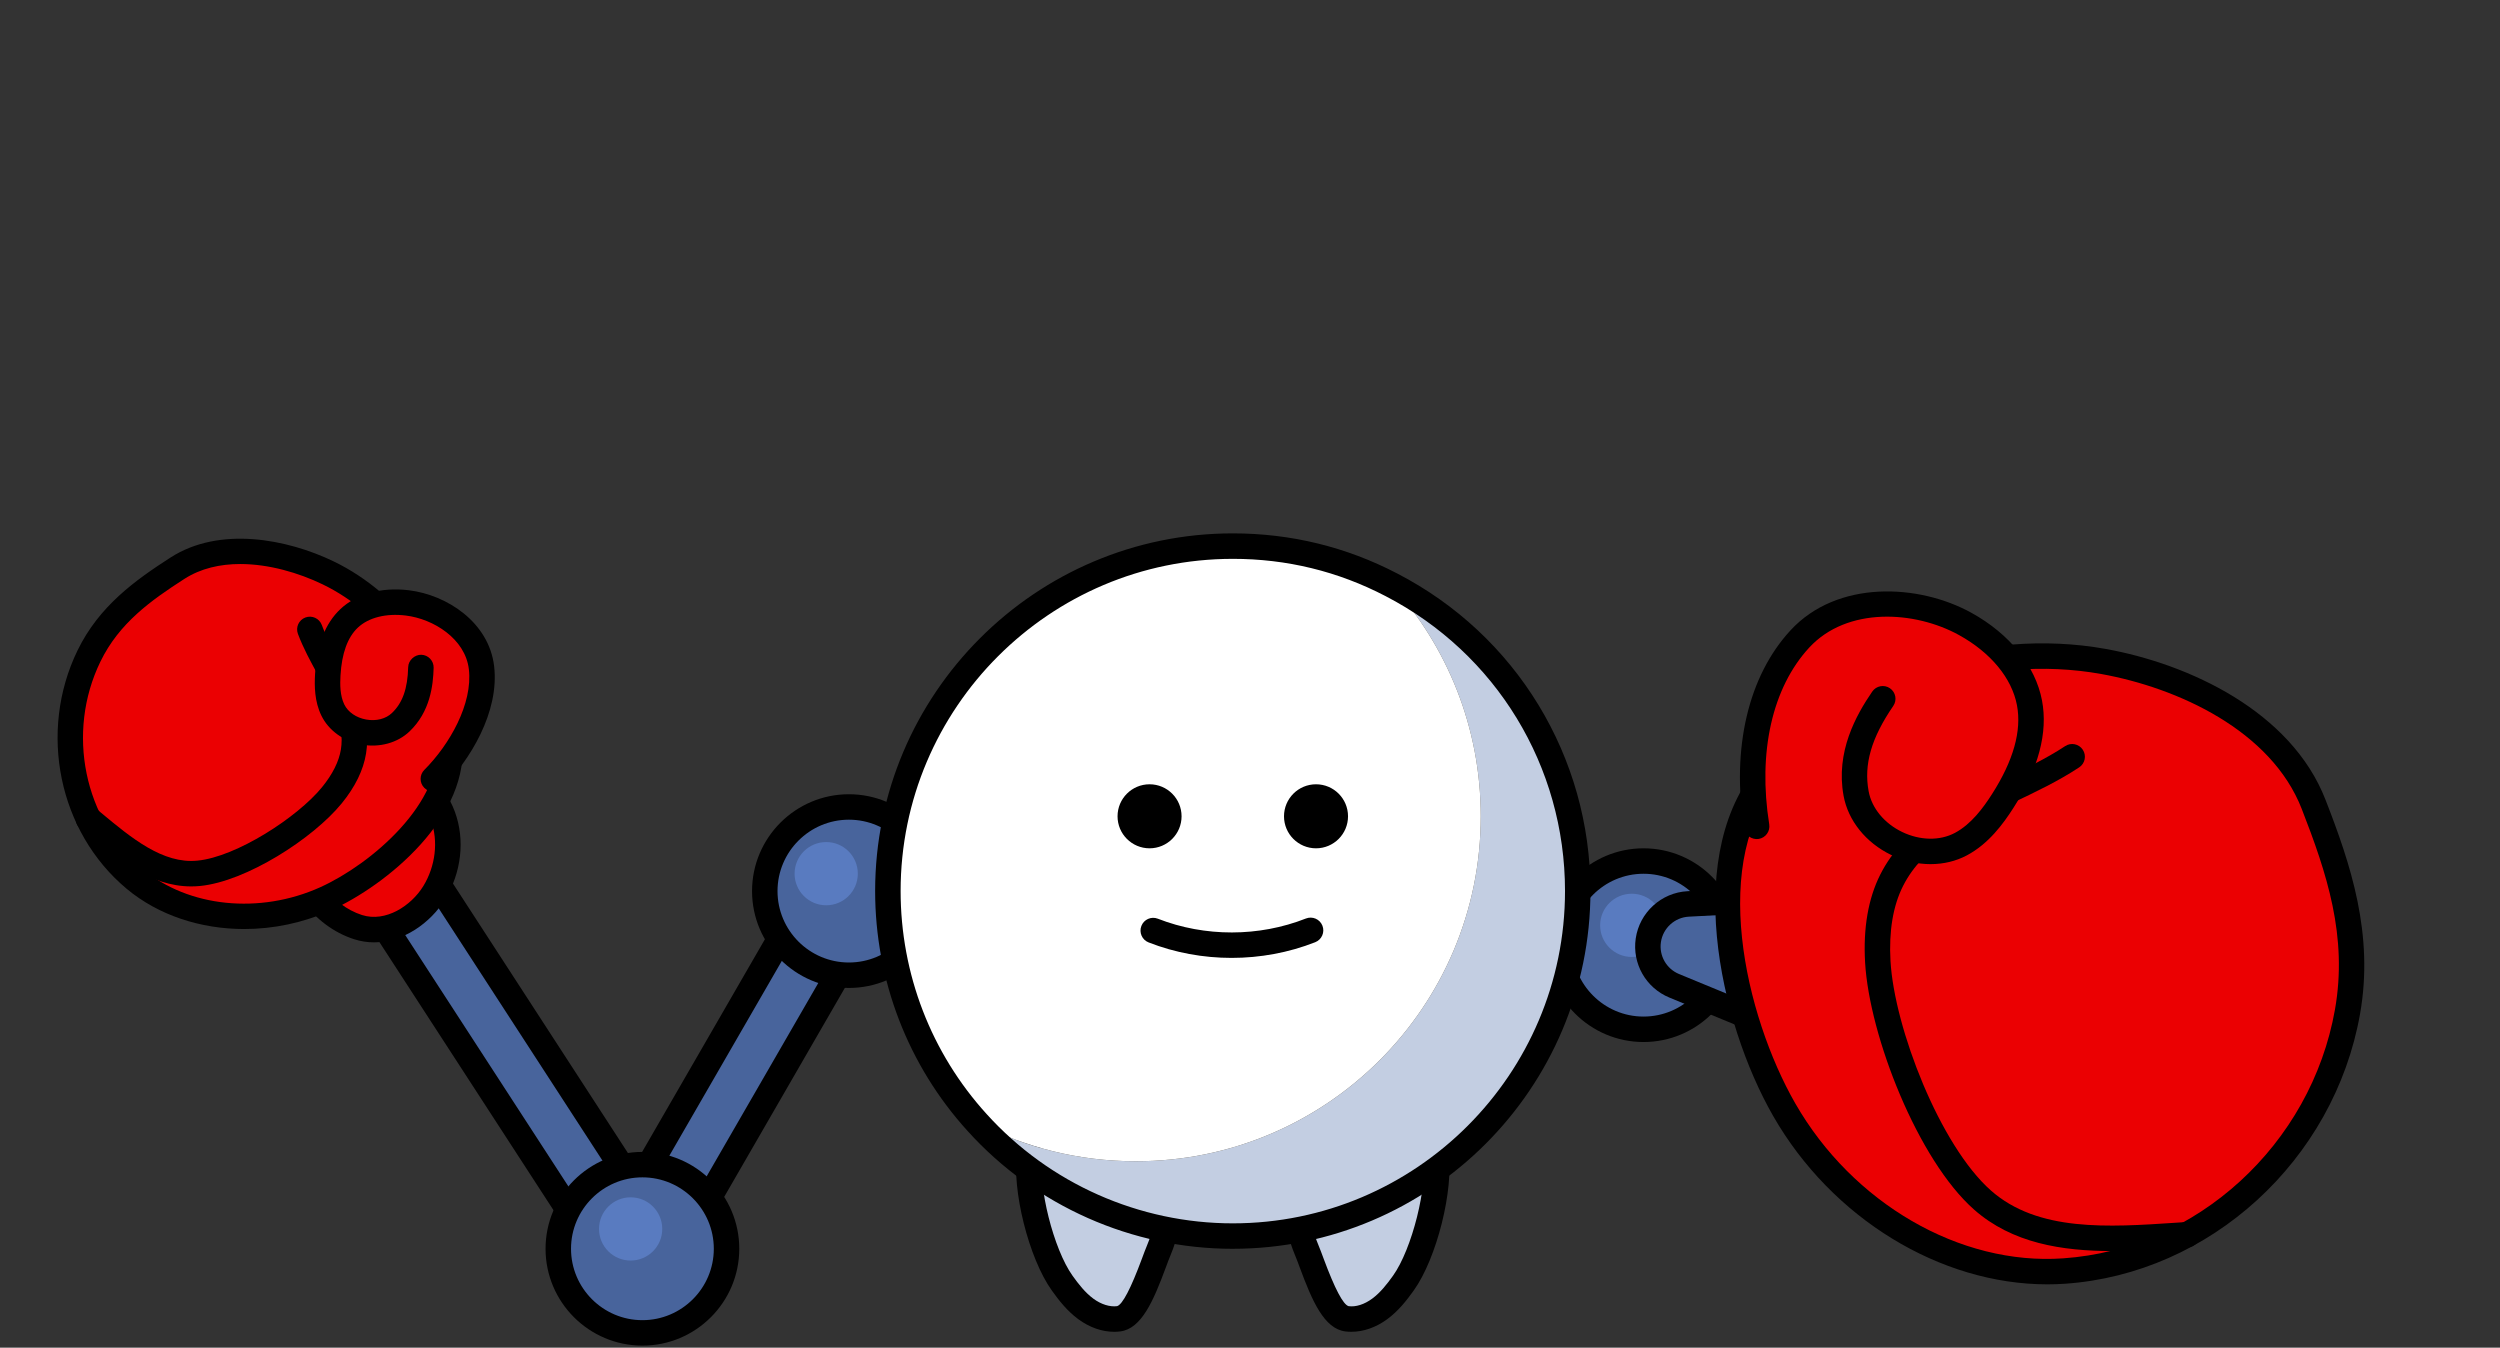 <?xml version="1.0" encoding="UTF-8"?>
<svg xmlns="http://www.w3.org/2000/svg" version="1.1" viewBox="0 0 256 138">
  <rect x="0" y="0" width="256" height="138" fill="#333333" stroke="none"/>
  <defs>
    <style>
      .cls-1 {
        fill: #48649c;
      }

      .cls-2 {
        fill: #597bc0;
      }

      .cls-3 {
        fill: #c3cee2;
      }

      .cls-4 {
        fill: #fff;
      }

      .cls-5 {
        fill: #eb0002;
      }
    </style>
  </defs>
  <!-- Generator: Adobe Illustrator 28.7.1, SVG Export Plug-In . SVG Version: 1.2.0 Build 142)  -->
  <g>
    <g id="_레이어_1" data-name="레이어_1">
      <g>
        <g>
          <rect class="cls-1" x="54.515" y="106.891" width="42.291" height="6.972" transform="translate(-57.759 120.713) rotate(-60)"/>
          <path d="M68.107,131.736c-.227,0-.452-.059-.653-.174l-6.038-3.487c-.623-.361-.836-1.157-.476-1.781l21.145-36.625c.173-.299.457-.518.792-.607.336-.089.69-.04.99.129l6.038,3.487c.623.361.836,1.157.476,1.781l-21.145,36.625c-.173.299-.457.518-.792.607-.111.03-.225.045-.337.045h0ZM63.851,126.469l3.779,2.184,19.841-34.367-3.779-2.184s-19.841,34.367-19.841,34.367Z"/>
        </g>
        <g>
          <rect class="cls-1" x="46.999" y="84.447" width="6.972" height="42.291" transform="translate(-49.358 44.519) rotate(-32.993)"/>
          <path d="M59.076,126.528c-.09,0-.181-.008-.272-.028-.337-.072-.633-.276-.822-.565l-23.029-35.47c-.392-.605-.22-1.413.384-1.804l5.848-3.797c.291-.189.64-.255.982-.183.337.072.633.276.822.565l23.029,35.47c.392.605.22,1.413-.384,1.804l-5.848,3.797c-.213.138-.459.21-.71.21h0ZM37.851,90.139l21.608,33.282,3.661-2.377-21.608-33.282s-3.661,2.377-3.661,2.377Z"/>
        </g>
        <g>
          <circle class="cls-1" cx="86.929" cy="91.248" r="8.615"/>
          <path d="M86.929,101.166c-5.469,0-9.919-4.448-9.919-9.917s4.45-9.919,9.919-9.919,9.918,4.45,9.918,9.919-4.449,9.917-9.918,9.917ZM86.929,83.936c-4.031,0-7.311,3.281-7.311,7.313s3.28,7.311,7.311,7.311,7.31-3.281,7.31-7.311-3.279-7.313-7.31-7.313Z"/>
        </g>
        <g>
          <circle class="cls-1" cx="65.783" cy="127.873" r="8.615"/>
          <path d="M65.784,137.791c-5.469,0-9.919-4.448-9.919-9.917s4.45-9.919,9.919-9.919,9.918,4.45,9.918,9.919-4.449,9.917-9.918,9.917ZM65.784,120.561c-4.031,0-7.311,3.281-7.311,7.313s3.28,7.311,7.311,7.311,7.31-3.281,7.31-7.311-3.279-7.313-7.31-7.313Z"/>
        </g>
        <g>
          <path class="cls-5" d="M36.671,94.939c2.922.934,6.172-.9,7.782-3.512,1.431-2.321,1.841-5.292.905-7.853-.937-2.561-3.266-4.61-5.961-5.026-1.472-.227-2.989.015-4.394.51-7.842,2.762-5.339,13.64,1.668,15.88h0Z"/>
          <path d="M38.302,96.497c-.67,0-1.35-.1-2.029-.316h0c-4.231-1.352-7.349-5.647-7.416-10.214-.055-3.816,2.08-6.857,5.713-8.136,1.76-.622,3.454-.811,5.024-.569,3.117.48,5.859,2.782,6.987,5.866,1.054,2.88.673,6.239-1.02,8.983-1.472,2.39-4.259,4.387-7.26,4.387h0ZM37.067,93.698c2.419.775,5.038-.946,6.275-2.954,1.257-2.042,1.561-4.616.791-6.721-.794-2.169-2.777-3.852-4.935-4.185-1.146-.174-2.41-.025-3.762.452-3.509,1.235-3.994,4.064-3.971,5.641.05,3.421,2.457,6.761,5.602,7.767h0Z"/>
        </g>
        <g>
          <path class="cls-5" d="M33.304,92.051c-6.284,2.829-14.214,2.375-19.503-2.043-6.596-5.509-8.418-15.153-4.691-22.83,2.006-4.131,5.305-6.576,9.064-8.995,4.463-2.872,10.801-1.751,15.416.473,6.447,3.107,11.557,9.937,12.424,17.116.835,6.908-6.906,13.666-12.71,16.279Z"/>
          <path d="M25.013,95.133c-4.471,0-8.798-1.407-12.049-4.126-6.957-5.811-9.071-16.071-5.027-24.398,2.207-4.548,5.919-7.198,9.531-9.522,5.01-3.223,11.907-1.909,16.688.395,6.962,3.355,12.247,10.643,13.152,18.133.966,7.99-7.749,15.051-13.47,17.625-2.823,1.271-5.856,1.893-8.825,1.893ZM24.603,57.756c-2.046,0-4.035.438-5.724,1.524-3.438,2.212-6.682,4.526-8.597,8.47-3.527,7.263-1.696,16.204,4.355,21.257,4.66,3.898,11.947,4.641,18.132,1.857h0c5.261-2.368,12.697-8.752,11.95-14.934-.802-6.645-5.503-13.113-11.695-16.098-2.442-1.177-5.489-2.075-8.421-2.075h0Z"/>
        </g>
        <path d="M19.579,90.769c-4.25,0-7.766-2.931-10.893-5.535l-.468-.388c-.554-.461-.63-1.282-.171-1.836s1.281-.63,1.837-.172l.471.393c3.095,2.578,6.324,5.255,9.864,4.898,3.977-.384,10.225-4.421,12.746-7.506,1.089-1.333,1.742-2.638,1.943-3.877.415-2.566-.937-5.04-2.368-7.661-.732-1.339-1.489-2.725-2.032-4.174-.254-.675.088-1.426.762-1.679.675-.254,1.425.088,1.679.762.48,1.278,1.16,2.523,1.88,3.841,1.579,2.89,3.212,5.881,2.654,9.327-.274,1.698-1.114,3.417-2.498,5.112-2.952,3.612-9.786,7.994-14.514,8.453-.3.028-.597.042-.891.042h-.001Z"/>
        <g>
          <path class="cls-5" d="M44.373,79.757c2.83-2.833,5.403-7.418,4.931-11.393-.428-3.598-4-6.188-7.597-6.628-2.108-.258-4.414.131-5.96,1.587-1.537,1.448-2.062,3.674-2.183,5.781-.07,1.225-.02,2.501.518,3.604,1.201,2.464,4.971,3.14,6.953,1.248,1.551-1.481,2.008-3.461,2.066-5.605"/>
          <path d="M44.373,81.06c-.333,0-.667-.125-.921-.38-.51-.509-.51-1.335,0-1.844,2.573-2.576,4.98-6.766,4.557-10.318-.368-3.096-3.603-5.139-6.46-5.488-2.025-.246-3.808.206-4.908,1.241-1.048.987-1.645,2.638-1.775,4.906-.052.9-.055,2.048.388,2.958.382.785,1.22,1.362,2.242,1.545,1.026.187,2.008-.068,2.638-.668,1.091-1.04,1.603-2.488,1.664-4.697.019-.719.675-1.281,1.338-1.268.72.019,1.288.619,1.268,1.338-.05,1.834-.36,4.502-2.469,6.514-1.23,1.174-3.068,1.677-4.898,1.35-1.839-.331-3.382-1.441-4.128-2.971-.708-1.452-.717-3.034-.647-4.25.17-2.956,1.042-5.195,2.59-6.654,1.666-1.57,4.22-2.273,7.013-1.933,3.939.483,8.202,3.305,8.733,7.769.562,4.722-2.504,9.669-5.302,12.468-.255.255-.588.382-.922.382Z"/>
        </g>
        <circle class="cls-2" cx="84.603" cy="89.464" r="3.237"/>
        <circle class="cls-2" cx="64.577" cy="125.843" r="3.237"/>
      </g>
      <g>
        <g>
          <circle class="cls-1" cx="168.298" cy="96.784" r="8.615"/>
          <path d="M168.298,106.703c-5.469,0-9.917-4.45-9.917-9.919s4.448-9.917,9.917-9.917,9.917,4.448,9.917,9.917-4.448,9.919-9.917,9.919ZM168.298,89.473c-4.03,0-7.311,3.281-7.311,7.311s3.281,7.313,7.311,7.313,7.311-3.281,7.311-7.313-3.281-7.311-7.311-7.311Z"/>
        </g>
        <circle class="cls-2" cx="167.092" cy="94.754" r="3.237"/>
        <g>
          <path class="cls-1" d="M213.548,90.424l-3.251,26.55-38.858-16.03c-1.846-.762-2.939-2.681-2.651-4.657h0c.299-2.057,2.009-3.616,4.084-3.725l40.676-2.138h0Z"/>
          <path d="M210.296,118.277c-.168,0-.337-.032-.497-.098l-38.857-16.029c-2.404-.991-3.82-3.48-3.444-6.052.388-2.663,2.619-4.699,5.305-4.839l40.676-2.139c.393.008.76.132,1.021.414.263.282.388.664.342,1.048l-3.251,26.551c-.049.403-.284.762-.637.966-.202.119-.429.178-.658.178h0ZM212.064,91.807l-39.125,2.059c-1.449.074-2.651,1.171-2.861,2.608-.204,1.388.56,2.731,1.857,3.266l37.274,15.375,2.854-23.308h0Z"/>
        </g>
        <g>
          <g>
            <path class="cls-5" d="M182.702,113.628c5.78,10.088,17.062,17.323,28.661,16.527,14.466-.992,26.506-12.358,29.019-26.535,1.352-7.629-.732-14.236-3.471-21.264-3.252-8.344-13.019-13.089-21.524-14.623-11.883-2.142-25.627,2.126-33.922,11.072-7.982,8.608-4.103,25.505,1.236,34.823h.001Z"/>
            <path d="M209.649,131.517c-10.963,0-22.066-6.751-28.079-17.243-5.516-9.624-9.49-27.266-1.061-36.357,8.459-9.119,22.574-13.732,35.109-11.467,8.576,1.546,18.994,6.412,22.508,15.431,2.587,6.636,4.989,13.801,3.54,21.965-2.655,14.978-15.36,26.589-30.214,27.61-.601.04-1.201.062-1.804.062h.001ZM183.832,112.98c5.855,10.218,16.863,16.627,27.442,15.874,13.673-.938,25.375-11.647,27.824-25.462,1.333-7.506-.849-14.011-3.402-20.564-3.124-8.015-12.659-12.391-20.541-13.812-11.697-2.103-24.857,2.181-32.733,10.676-7.532,8.119-3.71,24.354,1.409,33.289h0Z"/>
          </g>
          <path d="M216.304,128.107c-5.148,0-10.254-.794-14.166-4.251-5.751-5.083-10.717-17.771-11.152-25.299-.204-3.523.32-6.551,1.553-9,2.515-4.987,7.566-7.387,12.449-9.707,2.218-1.053,4.51-2.141,6.483-3.446.601-.399,1.411-.233,1.806.367.399.601.233,1.409-.367,1.806-2.129,1.409-4.505,2.538-6.804,3.629-4.692,2.23-9.125,4.336-11.237,8.525-1.025,2.033-1.456,4.618-1.282,7.678.399,6.878,5.072,18.894,10.278,23.495,4.813,4.253,12.014,3.767,18.987,3.3l1.019-.068c.647-.066,1.339.497,1.386,1.216.047.717-.497,1.339-1.216,1.386l-1.014.068c-2.184.146-4.459.301-6.723.301h0Z"/>
          <g>
            <path class="cls-5" d="M179.882,84.622c-1.06-6.672-.154-14.234,4.428-19.194,4.149-4.491,11.593-4.49,16.941-1.529,3.135,1.736,5.899,4.551,6.568,8.071.665,3.499-.822,7.06-2.744,10.059-1.117,1.743-2.45,3.435-4.277,4.409-4.08,2.175-9.899-.634-10.733-5.183-.652-3.559.686-6.716,2.73-9.702"/>
            <path d="M197.694,88.488c-1.352,0-2.74-.314-4.047-.946-2.581-1.246-4.399-3.508-4.864-6.05-.828-4.516,1.28-8.255,2.935-10.675.405-.593,1.218-.747,1.812-.34.594.406.747,1.218.34,1.812-2.25,3.285-3.026,5.978-2.523,8.731.318,1.727,1.6,3.289,3.434,4.174,1.831.881,3.85.921,5.405.093,1.689-.902,2.914-2.591,3.79-3.962,2.199-3.429,3.06-6.494,2.561-9.113-.524-2.768-2.682-5.383-5.919-7.174-4.546-2.516-11.473-2.924-15.352,1.274-3.782,4.095-5.276,10.694-4.096,18.104.112.711-.371,1.377-1.084,1.492-.705.102-1.379-.374-1.492-1.084-1.305-8.202.429-15.596,4.758-20.282,4.779-5.173,13.109-4.784,18.531-1.786,3.915,2.167,6.547,5.436,7.218,8.967.626,3.296-.359,6.999-2.929,11.008-1.048,1.638-2.536,3.671-4.76,4.856-1.127.601-2.404.9-3.718.9h0Z"/>
          </g>
        </g>
      </g>
      <g>
        <g>
          <path class="cls-3" d="M147.035,118.11c.525,3.578-1.222,10.342-3.328,13.283-.698.975-1.455,1.931-2.421,2.642s-2.174,1.16-3.364,1.01c-1.92-.243-3.336-5.195-4.092-6.977-.755-1.781-1.057-3.736-1.883-5.486"/>
          <path d="M138.39,136.377c-.212,0-.422-.013-.63-.038-2.173-.278-3.398-3.13-4.665-6.549-.176-.477-.333-.898-.467-1.214-.378-.893-.645-1.806-.902-2.687-.286-.978-.558-1.901-.959-2.75-.306-.652-.028-1.428.624-1.736.645-.303,1.43-.028,1.736.624.486,1.031.798,2.099,1.101,3.128.248.849.482,1.649.802,2.404.146.344.316.802.509,1.324,1.14,3.073,1.999,4.711,2.557,4.868.745.104,1.626-.185,2.417-.768.84-.618,1.522-1.494,2.133-2.349,1.942-2.712,3.563-9.166,3.098-12.336-.104-.713.388-1.375,1.101-1.479.692-.102,1.375.386,1.479,1.101.569,3.881-1.195,10.929-3.559,14.231-.736,1.029-1.573,2.097-2.708,2.933-1.15.845-2.432,1.292-3.669,1.292h.002Z"/>
        </g>
        <g>
          <path class="cls-3" d="M105.44,118.11c-.525,3.578,1.222,10.342,3.328,13.283.698.975,1.455,1.931,2.421,2.642s2.174,1.16,3.364,1.01c1.92-.243,3.336-5.195,4.092-6.977s1.057-3.736,1.883-5.486"/>
          <path d="M114.087,136.377c-1.24,0-2.522-.448-3.67-1.292-1.132-.834-1.97-1.904-2.708-2.935-2.365-3.3-4.128-10.35-3.558-14.229.105-.715.777-1.197,1.479-1.101.713.104,1.205.768,1.101,1.479-.466,3.168,1.156,9.624,3.097,12.334.612.857,1.295,1.734,2.134,2.351.792.584,1.68.862,2.428.766.546-.155,1.406-1.793,2.543-4.864.193-.522.365-.983.511-1.328.32-.755.555-1.558.804-2.409.301-1.027.612-2.092,1.099-3.122.306-.649,1.084-.932,1.736-.624.65.308.93,1.084.622,1.736-.399.847-.668,1.768-.955,2.744-.259.883-.526,1.797-.906,2.693-.134.316-.289.736-.466,1.214-1.267,3.419-2.491,6.271-4.661,6.547-.209.028-.419.04-.631.04h0Z"/>
        </g>
        <g>
          <g>
            <path class="cls-3" d="M142.47,59.88c11.343,5.865,19.09,17.715,19.09,31.363,0,19.513-15.808,35.333-35.321,35.333-10.378,0-19.718-4.477-26.174-11.621,4.863,2.534,10.378,3.958,16.242,3.958,19.501,0,35.321-15.82,35.321-35.321,0-9.123-3.463-17.449-9.159-23.712h0Z"/>
            <path class="cls-4" d="M142.47,59.88c5.696,6.263,9.159,14.589,9.159,23.712,0,19.501-15.82,35.321-35.321,35.321-5.865,0-11.379-1.424-16.242-3.958-5.696-6.263-9.147-14.589-9.147-23.712,0-19.501,15.808-35.321,35.321-35.321,5.853,0,11.367,1.424,16.23,3.958h0Z"/>
          </g>
          <path d="M126.239,127.878c-10.328,0-20.22-4.391-27.142-12.048-6.114-6.725-9.483-15.46-9.483-24.588,0-20.195,16.43-36.625,36.625-36.625,5.941,0,11.605,1.382,16.834,4.106,12.207,6.313,19.789,18.773,19.789,32.518,0,20.201-16.428,36.635-36.624,36.635v.002ZM126.239,57.226c-18.757,0-34.016,15.261-34.016,34.016,0,8.478,3.128,16.589,8.807,22.837,6.43,7.114,15.618,11.192,25.209,11.192,18.757,0,34.018-15.265,34.018-34.029,0-12.767-7.046-24.34-18.384-30.203-.002,0-.002-.002-.004-.002-4.853-2.53-10.11-3.811-15.629-3.811h-.001Z"/>
        </g>
        <g>
          <circle cx="117.715" cy="83.589" r="3.278"/>
          <circle cx="134.76" cy="83.589" r="3.278"/>
        </g>
        <path d="M126.118,98.089c-2.9,0-5.799-.528-8.5-1.585-.671-.261-1.003-1.019-.74-1.689.261-.671,1.014-1.004,1.688-.739,4.817,1.884,10.341,1.878,15.159-.021.671-.263,1.428.066,1.691.736s-.066,1.426-.736,1.691c-2.721,1.07-5.641,1.606-8.562,1.606h0Z"/>
      </g>
    </g>
  </g>
</svg>